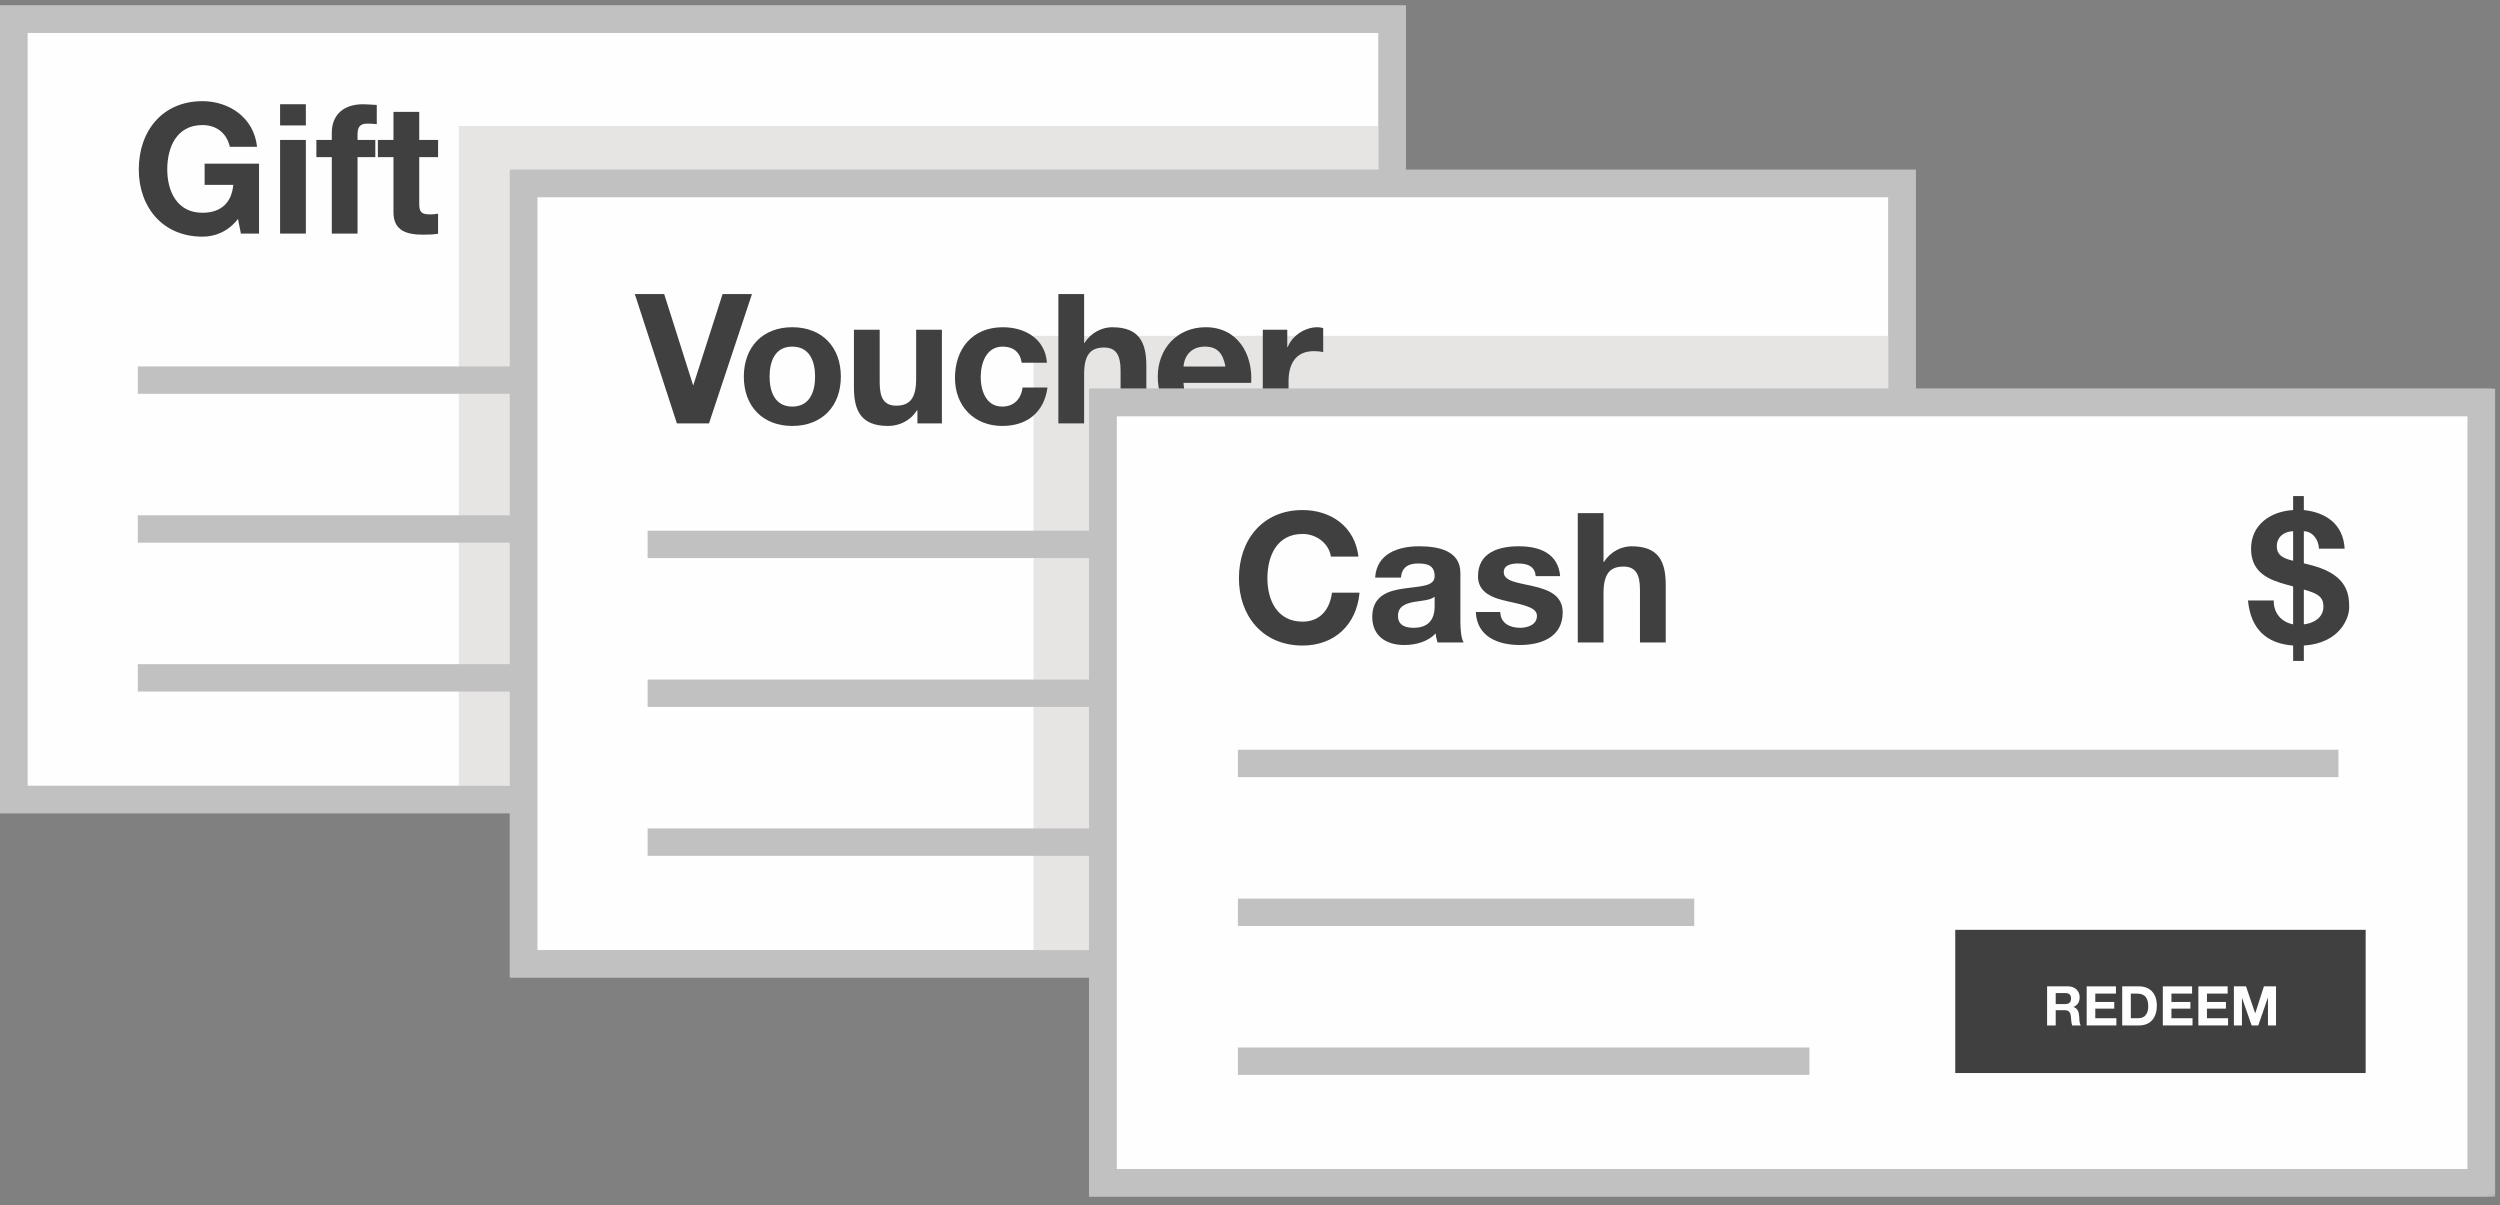 <?xml version="1.0" encoding="UTF-8" standalone="no"?>
<svg width="251px" height="121px" viewBox="0 0 251 121" version="1.1" xmlns="http://www.w3.org/2000/svg" xmlns:xlink="http://www.w3.org/1999/xlink">
    <rect x="0" y="0" width="251" height="121" fill="#808080" stroke="none"/>
    <!-- Generator: Sketch 3.8.3 (29802) - http://www.bohemiancoding.com/sketch -->
    <title>Rewards</title>
    <desc>Created with Sketch.</desc>
    <defs>
        <polygon id="path-1" points="0 119.857 250.507 119.857 250.507 0.273 0 0.273"></polygon>
    </defs>
    <g id="PanelPlace" stroke="none" stroke-width="1" fill="none" fill-rule="evenodd">
        <g id="Account-Verified" transform="translate(-315, -1322)">
            <g id="Group-Copy-3" transform="translate(75, 1313)">
                <g id="Rewards" transform="translate(240, 9)">
                    <polygon id="Fill-1" fill="#FEFEFE" points="1.376 80.273 139.778 80.273 139.778 1.924 1.376 1.924"></polygon>
                    <path d="M0,81.647 L141.155,81.647 L141.155,0.55 L0,0.55 L0,81.647 Z M2.752,78.898 L138.402,78.898 L138.402,3.299 L2.752,3.299 L2.752,78.898 Z" id="Fill-2" fill="#C2C1C1"></path>
                    <polygon id="Fill-3" fill="#E7E5E4" points="46.065 78.972 138.512 78.972 138.512 12.652 46.065 12.652"></polygon>
                    <path d="M0,81.647 L141.155,81.647 L141.155,0.55 L0,0.55 L0,81.647 Z M2.752,78.898 L138.402,78.898 L138.402,3.299 L2.752,3.299 L2.752,78.898 Z" id="Fill-5" fill="#C2C1C1"></path>
                    <path d="M13.833,38.162 L81.401,38.162 L13.833,38.162 Z" id="Fill-6" fill="#FEFEFE"></path>
                    <polygon id="Fill-7" fill="#C2C1C1" points="13.834 39.537 81.401 39.537 81.401 36.788 13.834 36.788"></polygon>
                    <path d="M13.833,53.109 L60.969,53.109 L13.833,53.109 Z" id="Fill-8" fill="#FEFEFE"></path>
                    <polygon id="Fill-9" fill="#C2C1C1" points="13.834 54.484 60.969 54.484 60.969 51.735 13.834 51.735"></polygon>
                    <path d="M13.833,68.056 L71.299,68.056 L13.833,68.056 Z" id="Fill-10" fill="#FEFEFE"></path>
                    <polygon id="Fill-11" fill="#C2C1C1" points="13.834 69.431 71.299 69.431 71.299 66.682 13.834 66.682"></polygon>
                    <g id="Group-60" transform="translate(0, 0.277)">
                        <path d="M23.895,21.702 C22.893,22.993 21.582,23.484 20.326,23.484 C16.301,23.484 13.934,20.483 13.934,16.736 C13.934,12.881 16.301,9.88 20.326,9.88 C22.984,9.88 25.497,11.517 25.807,14.463 L23.075,14.463 C22.748,13.026 21.673,12.28 20.326,12.28 C17.758,12.28 16.793,14.463 16.793,16.736 C16.793,18.901 17.758,21.084 20.326,21.084 C22.183,21.084 23.257,20.083 23.421,18.282 L20.544,18.282 L20.544,16.154 L26.007,16.154 L26.007,23.175 L24.186,23.175 L23.895,21.702 L23.895,21.702 Z" id="Fill-12" fill="#404041"></path>
                        <mask id="mask-2" fill="white">
                            <use xlink:href="#path-1"></use>
                        </mask>
                        <g id="Clip-15"></g>
                        <path d="M28.121,23.175 L30.707,23.175 L30.707,13.772 L28.121,13.772 L28.121,23.175 Z M28.121,12.317 L30.707,12.317 L30.707,10.188 L28.121,10.188 L28.121,12.317 Z" id="Fill-14" fill="#404041" mask="url(#mask-2)"></path>
                        <path d="M33.312,15.5 L31.764,15.5 L31.764,13.772 L33.312,13.772 L33.312,13.044 C33.312,11.389 34.35,10.189 36.462,10.189 C36.918,10.189 37.391,10.243 37.828,10.262 L37.828,12.189 C37.519,12.153 37.209,12.135 36.881,12.135 C36.189,12.135 35.898,12.426 35.898,13.208 L35.898,13.772 L37.682,13.772 L37.682,15.5 L35.898,15.5 L35.898,23.175 L33.312,23.175 L33.312,15.5 Z" id="Fill-16" fill="#404041" mask="url(#mask-2)"></path>
                        <path d="M42.09,13.772 L43.983,13.772 L43.983,15.5 L42.09,15.5 L42.09,20.156 C42.09,21.029 42.308,21.247 43.182,21.247 C43.455,21.247 43.71,21.229 43.983,21.174 L43.983,23.193 C43.546,23.266 42.982,23.284 42.472,23.284 C40.888,23.284 39.504,22.921 39.504,21.047 L39.504,15.5 L37.938,15.5 L37.938,13.772 L39.504,13.772 L39.504,10.953 L42.09,10.953 L42.09,13.772 Z" id="Fill-17" fill="#404041" mask="url(#mask-2)"></path>
                        <polygon id="Fill-18" fill="#FEFEFE" mask="url(#mask-2)" points="52.565 96.49 190.967 96.49 190.967 18.141 52.565 18.141"></polygon>
                        <path d="M53.941,95.115 L189.591,95.115 L189.591,19.516 L53.941,19.516 L53.941,95.115 Z M51.189,97.864 L192.344,97.864 L192.344,16.767 L51.189,16.767 L51.189,97.864 Z" id="Fill-19" fill="#C2C1C1" mask="url(#mask-2)"></path>
                        <polygon id="Fill-20" fill="#E7E5E4" mask="url(#mask-2)" points="103.769 95.464 189.941 95.464 189.941 33.441 103.769 33.441"></polygon>
                        <path d="M53.941,95.115 L189.591,95.115 L189.591,19.516 L53.941,19.516 L53.941,95.115 Z M51.189,97.864 L192.344,97.864 L192.344,16.767 L51.189,16.767 L51.189,97.864 Z" id="Fill-21" fill="#C2C1C1" mask="url(#mask-2)"></path>
                        <path d="M65.022,54.379 L132.59,54.379" id="Fill-22" fill="#FEFEFE" mask="url(#mask-2)"></path>
                        <polygon id="Fill-23" fill="#C2C1C1" mask="url(#mask-2)" points="65.022 55.754 132.59 55.754 132.59 53.005 65.022 53.005"></polygon>
                        <path d="M65.022,69.326 L112.157,69.326" id="Fill-24" fill="#FEFEFE" mask="url(#mask-2)"></path>
                        <polygon id="Fill-25" fill="#C2C1C1" mask="url(#mask-2)" points="65.022 70.701 112.157 70.701 112.157 67.952 65.022 67.952"></polygon>
                        <path d="M65.022,84.273 L122.488,84.273" id="Fill-26" fill="#FEFEFE" mask="url(#mask-2)"></path>
                        <polygon id="Fill-27" fill="#C2C1C1" mask="url(#mask-2)" points="65.022 85.648 122.488 85.648 122.488 82.899 65.022 82.899"></polygon>
                        <polygon id="Fill-28" fill="#404041" mask="url(#mask-2)" points="71.182 42.234 67.96 42.234 63.735 29.248 66.685 29.248 69.58 38.378 69.616 38.378 72.547 29.248 75.498 29.248"></polygon>
                        <path d="M79.542,40.543 C81.308,40.543 81.836,39.033 81.836,37.542 C81.836,36.032 81.308,34.523 79.542,34.523 C77.794,34.523 77.266,36.032 77.266,37.542 C77.266,39.033 77.794,40.543 79.542,40.543 M79.542,32.576 C82.511,32.576 84.422,34.541 84.422,37.542 C84.422,40.525 82.511,42.489 79.542,42.489 C76.592,42.489 74.68,40.525 74.68,37.542 C74.68,34.541 76.592,32.576 79.542,32.576" id="Fill-29" fill="#404041" mask="url(#mask-2)"></path>
                        <path d="M94.567,42.234 L92.109,42.234 L92.109,40.925 L92.054,40.925 C91.398,41.98 90.269,42.489 89.177,42.489 C86.427,42.489 85.735,40.943 85.735,38.615 L85.735,32.831 L88.321,32.831 L88.321,38.142 C88.321,39.688 88.776,40.452 89.978,40.452 C91.38,40.452 91.981,39.67 91.981,37.76 L91.981,32.831 L94.567,32.831 L94.567,42.234 Z" id="Fill-30" fill="#404041" mask="url(#mask-2)"></path>
                        <path d="M102.58,36.142 C102.416,35.086 101.743,34.523 100.668,34.523 C99.011,34.523 98.464,36.196 98.464,37.578 C98.464,38.925 98.993,40.543 100.614,40.543 C101.815,40.543 102.507,39.779 102.671,38.633 L105.165,38.633 C104.838,41.124 103.108,42.489 100.632,42.489 C97.791,42.489 95.879,40.488 95.879,37.669 C95.879,34.741 97.627,32.577 100.686,32.577 C102.908,32.577 104.947,33.741 105.111,36.142 L102.58,36.142 Z" id="Fill-31" fill="#404041" mask="url(#mask-2)"></path>
                        <path d="M106.26,29.248 L108.845,29.248 L108.845,34.14 L108.9,34.14 C109.556,33.086 110.685,32.577 111.65,32.577 C114.399,32.577 115.092,34.123 115.092,36.451 L115.092,42.234 L112.506,42.234 L112.506,36.923 C112.506,35.377 112.051,34.614 110.849,34.614 C109.446,34.614 108.845,35.396 108.845,37.305 L108.845,42.234 L106.26,42.234 L106.26,29.248 Z" id="Fill-32" fill="#404041" mask="url(#mask-2)"></path>
                        <path d="M123.033,36.523 C122.795,35.214 122.231,34.523 120.975,34.523 C119.336,34.523 118.863,35.796 118.826,36.523 L123.033,36.523 Z M118.826,38.161 C118.899,39.797 119.7,40.543 121.139,40.543 C122.177,40.543 123.015,39.906 123.179,39.324 L125.454,39.324 C124.726,41.544 123.179,42.489 121.048,42.489 C118.08,42.489 116.24,40.452 116.24,37.542 C116.24,34.723 118.189,32.576 121.048,32.576 C124.252,32.576 125.8,35.269 125.618,38.161 L118.826,38.161 Z" id="Fill-33" fill="#404041" mask="url(#mask-2)"></path>
                        <path d="M126.785,32.831 L129.243,32.831 L129.243,34.577 L129.279,34.577 C129.753,33.395 131.028,32.576 132.284,32.576 C132.466,32.576 132.685,32.613 132.849,32.668 L132.849,35.068 C132.612,35.014 132.23,34.977 131.92,34.977 C130.026,34.977 129.371,36.341 129.371,37.997 L129.371,42.235 L126.785,42.235 L126.785,32.831 Z" id="Fill-34" fill="#404041" mask="url(#mask-2)"></path>
                        <polygon id="Fill-35" fill="#FEFEFE" mask="url(#mask-2)" points="110.728 118.483 249.131 118.483 249.131 40.134 110.728 40.134"></polygon>
                        <path d="M112.105,117.108 L247.755,117.108 L247.755,41.508 L112.105,41.508 L112.105,117.108 Z M109.352,119.857 L250.507,119.857 L250.507,38.759 L109.352,38.759 L109.352,119.857 Z" id="Fill-36" fill="#C2C1C1" mask="url(#mask-2)"></path>
                        <polygon id="Fill-37" fill="#FEFEFE" mask="url(#mask-2)" points="110.728 118.483 249.131 118.483 249.131 40.134 110.728 40.134"></polygon>
                        <path d="M112.105,117.108 L247.755,117.108 L247.755,41.508 L112.105,41.508 L112.105,117.108 Z M109.352,119.857 L250.507,119.857 L250.507,38.759 L109.352,38.759 L109.352,119.857 Z" id="Fill-38" fill="#C2C1C1" mask="url(#mask-2)"></path>
                        <polygon id="Fill-39" fill="#FEFEFE" mask="url(#mask-2)" points="110.728 118.483 249.131 118.483 249.131 40.134 110.728 40.134"></polygon>
                        <path d="M112.105,117.108 L247.755,117.108 L247.755,41.508 L112.105,41.508 L112.105,117.108 Z M109.352,119.857 L250.507,119.857 L250.507,38.759 L109.352,38.759 L109.352,119.857 Z" id="Fill-40" fill="#C2C1C1" mask="url(#mask-2)"></path>
                        <path d="M112.105,117.108 L247.755,117.108 L247.755,41.508 L112.105,41.508 L112.105,117.108 Z M109.352,119.857 L250.507,119.857 L250.507,38.759 L109.352,38.759 L109.352,119.857 Z" id="Fill-41" fill="#C2C1C1" mask="url(#mask-2)"></path>
                        <path d="M124.286,76.372 L234.779,76.372" id="Fill-42" fill="#FEFEFE" mask="url(#mask-2)"></path>
                        <polygon id="Fill-43" fill="#C2C1C1" mask="url(#mask-2)" points="124.286 77.747 234.779 77.747 234.779 74.998 124.286 74.998"></polygon>
                        <path d="M124.286,91.319 L170.103,91.319" id="Fill-44" fill="#FEFEFE" mask="url(#mask-2)"></path>
                        <polygon id="Fill-45" fill="#C2C1C1" mask="url(#mask-2)" points="124.286 92.693 170.103 92.693 170.103 89.944 124.286 89.944"></polygon>
                        <path d="M124.286,106.266 L181.662,106.266" id="Fill-46" fill="#FEFEFE" mask="url(#mask-2)"></path>
                        <polygon id="Fill-47" fill="#C2C1C1" mask="url(#mask-2)" points="124.286 107.64 181.662 107.64 181.662 104.891 124.286 104.891"></polygon>
                        <path d="M133.62,55.606 C133.437,54.314 132.199,53.332 130.779,53.332 C128.211,53.332 127.247,55.515 127.247,57.789 C127.247,59.953 128.211,62.136 130.779,62.136 C132.527,62.136 133.511,60.935 133.729,59.226 L136.497,59.226 C136.205,62.463 133.966,64.536 130.779,64.536 C126.754,64.536 124.388,61.535 124.388,57.789 C124.388,53.933 126.754,50.932 130.779,50.932 C133.638,50.932 136.041,52.605 136.387,55.606 L133.62,55.606 Z" id="Fill-48" fill="#404041" mask="url(#mask-2)"></path>
                        <path d="M144.038,59.626 C143.6,60.007 142.69,60.026 141.889,60.171 C141.088,60.335 140.359,60.608 140.359,61.554 C140.359,62.518 141.106,62.754 141.943,62.754 C143.965,62.754 144.038,61.153 144.038,60.59 L144.038,59.626 Z M138.065,57.716 C138.211,55.297 140.378,54.57 142.49,54.57 C144.366,54.57 146.623,54.988 146.623,57.243 L146.623,62.136 C146.623,62.99 146.714,63.845 146.951,64.227 L144.329,64.227 C144.238,63.936 144.165,63.627 144.146,63.318 C143.327,64.173 142.125,64.482 140.978,64.482 C139.194,64.482 137.774,63.591 137.774,61.663 C137.774,59.534 139.376,59.025 140.978,58.807 C142.562,58.571 144.038,58.626 144.038,57.571 C144.038,56.461 143.272,56.297 142.362,56.297 C141.379,56.297 140.742,56.697 140.651,57.716 L138.065,57.716 Z" id="Fill-49" fill="#404041" mask="url(#mask-2)"></path>
                        <path d="M150.63,61.171 C150.649,62.299 151.596,62.754 152.615,62.754 C153.362,62.754 154.309,62.463 154.309,61.554 C154.309,60.771 153.235,60.499 151.377,60.099 C149.885,59.771 148.391,59.243 148.391,57.588 C148.391,55.187 150.467,54.569 152.488,54.569 C154.546,54.569 156.44,55.261 156.64,57.57 L154.181,57.57 C154.109,56.57 153.344,56.297 152.415,56.297 C151.833,56.297 150.977,56.406 150.977,57.171 C150.977,58.098 152.433,58.225 153.908,58.571 C155.42,58.916 156.895,59.462 156.895,61.208 C156.895,63.681 154.746,64.482 152.597,64.482 C150.412,64.482 148.282,63.663 148.172,61.171 L150.63,61.171 Z" id="Fill-50" fill="#404041" mask="url(#mask-2)"></path>
                        <path d="M158.408,51.241 L160.993,51.241 L160.993,56.133 L161.048,56.133 C161.704,55.078 162.833,54.57 163.797,54.57 C166.547,54.57 167.239,56.115 167.239,58.444 L167.239,64.227 L164.653,64.227 L164.653,58.916 C164.653,57.37 164.198,56.607 162.997,56.607 C161.594,56.607 160.993,57.389 160.993,59.298 L160.993,64.227 L158.408,64.227 L158.408,51.241 Z" id="Fill-51" fill="#404041" mask="url(#mask-2)"></path>
                        <path d="M231.305,62.409 C232.197,62.317 233.271,61.79 233.271,60.626 C233.271,59.662 232.743,59.316 231.305,58.916 L231.305,62.409 Z M230.23,53.06 C229.411,53.06 228.591,53.569 228.591,54.569 C228.591,55.369 229.065,55.752 230.23,56.025 L230.23,53.06 Z M228.282,60.008 C228.263,61.353 229.119,62.19 230.23,62.409 L230.23,58.607 C230.102,58.552 229.884,58.498 229.647,58.443 C227.827,57.952 226.006,57.243 226.006,54.824 C226.006,52.332 228.045,51.059 230.23,50.932 L230.23,49.531 L231.305,49.531 L231.305,50.932 C233.472,51.168 235.256,52.295 235.402,54.806 L232.816,54.806 C232.797,53.842 232.124,53.06 231.305,53.06 L231.305,56.279 C231.596,56.351 231.906,56.424 232.233,56.515 C235.784,57.497 235.857,59.517 235.857,60.735 C235.857,61.772 234.928,64.3 231.305,64.536 L231.305,66.082 L230.23,66.082 L230.23,64.536 C227.535,64.336 225.969,62.863 225.696,60.008 L228.282,60.008 Z" id="Fill-52" fill="#404041" mask="url(#mask-2)"></path>
                        <polygon id="Fill-53" fill="#404041" mask="url(#mask-2)" points="196.307 107.454 237.512 107.454 237.512 93.078 196.307 93.078"></polygon>
                        <path d="M206.393,100.529 L207.339,100.529 C207.724,100.529 207.934,100.364 207.934,99.968 C207.934,99.589 207.724,99.424 207.339,99.424 L206.393,99.424 L206.393,100.529 Z M205.529,98.754 L207.647,98.754 C208.351,98.754 208.797,99.243 208.797,99.836 C208.797,100.298 208.61,100.644 208.175,100.82 L208.175,100.831 C208.599,100.941 208.72,101.353 208.747,101.749 C208.764,101.996 208.759,102.458 208.912,102.677 L208.049,102.677 C207.944,102.43 207.956,102.051 207.912,101.738 C207.851,101.325 207.691,101.144 207.257,101.144 L206.393,101.144 L206.393,102.677 L205.529,102.677 L205.529,98.754 Z" id="Fill-54" fill="#FEFEFE" mask="url(#mask-2)"></path>
                        <polygon id="Fill-55" fill="#FEFEFE" mask="url(#mask-2)" points="209.503 98.754 212.441 98.754 212.441 99.479 210.367 99.479 210.367 100.32 212.27 100.32 212.27 100.99 210.367 100.99 210.367 101.952 212.485 101.952 212.485 102.677 209.503 102.677"></polygon>
                        <path d="M213.934,101.952 L214.704,101.952 C215.205,101.952 215.683,101.644 215.683,100.776 C215.683,99.985 215.409,99.479 214.55,99.479 L213.934,99.479 L213.934,101.952 Z M213.07,98.754 L214.765,98.754 C215.782,98.754 216.547,99.392 216.547,100.693 C216.547,101.831 215.964,102.677 214.765,102.677 L213.07,102.677 L213.07,98.754 Z" id="Fill-56" fill="#FEFEFE" mask="url(#mask-2)"></path>
                        <polygon id="Fill-57" fill="#FEFEFE" mask="url(#mask-2)" points="217.149 98.754 220.086 98.754 220.086 99.479 218.012 99.479 218.012 100.32 219.916 100.32 219.916 100.99 218.012 100.99 218.012 101.952 220.13 101.952 220.13 102.677 217.149 102.677"></polygon>
                        <polygon id="Fill-58" fill="#FEFEFE" mask="url(#mask-2)" points="220.716 98.754 223.653 98.754 223.653 99.479 221.579 99.479 221.579 100.32 223.483 100.32 223.483 100.99 221.579 100.99 221.579 101.952 223.697 101.952 223.697 102.677 220.716 102.677"></polygon>
                        <polygon id="Fill-59" fill="#FEFEFE" mask="url(#mask-2)" points="224.282 98.754 225.498 98.754 226.417 101.452 226.428 101.452 227.298 98.754 228.513 98.754 228.513 102.677 227.704 102.677 227.704 99.897 227.693 99.897 226.73 102.677 226.065 102.677 225.102 99.925 225.091 99.925 225.091 102.677 224.282 102.677"></polygon>
                    </g>
                </g>
            </g>
        </g>
    </g>
</svg>